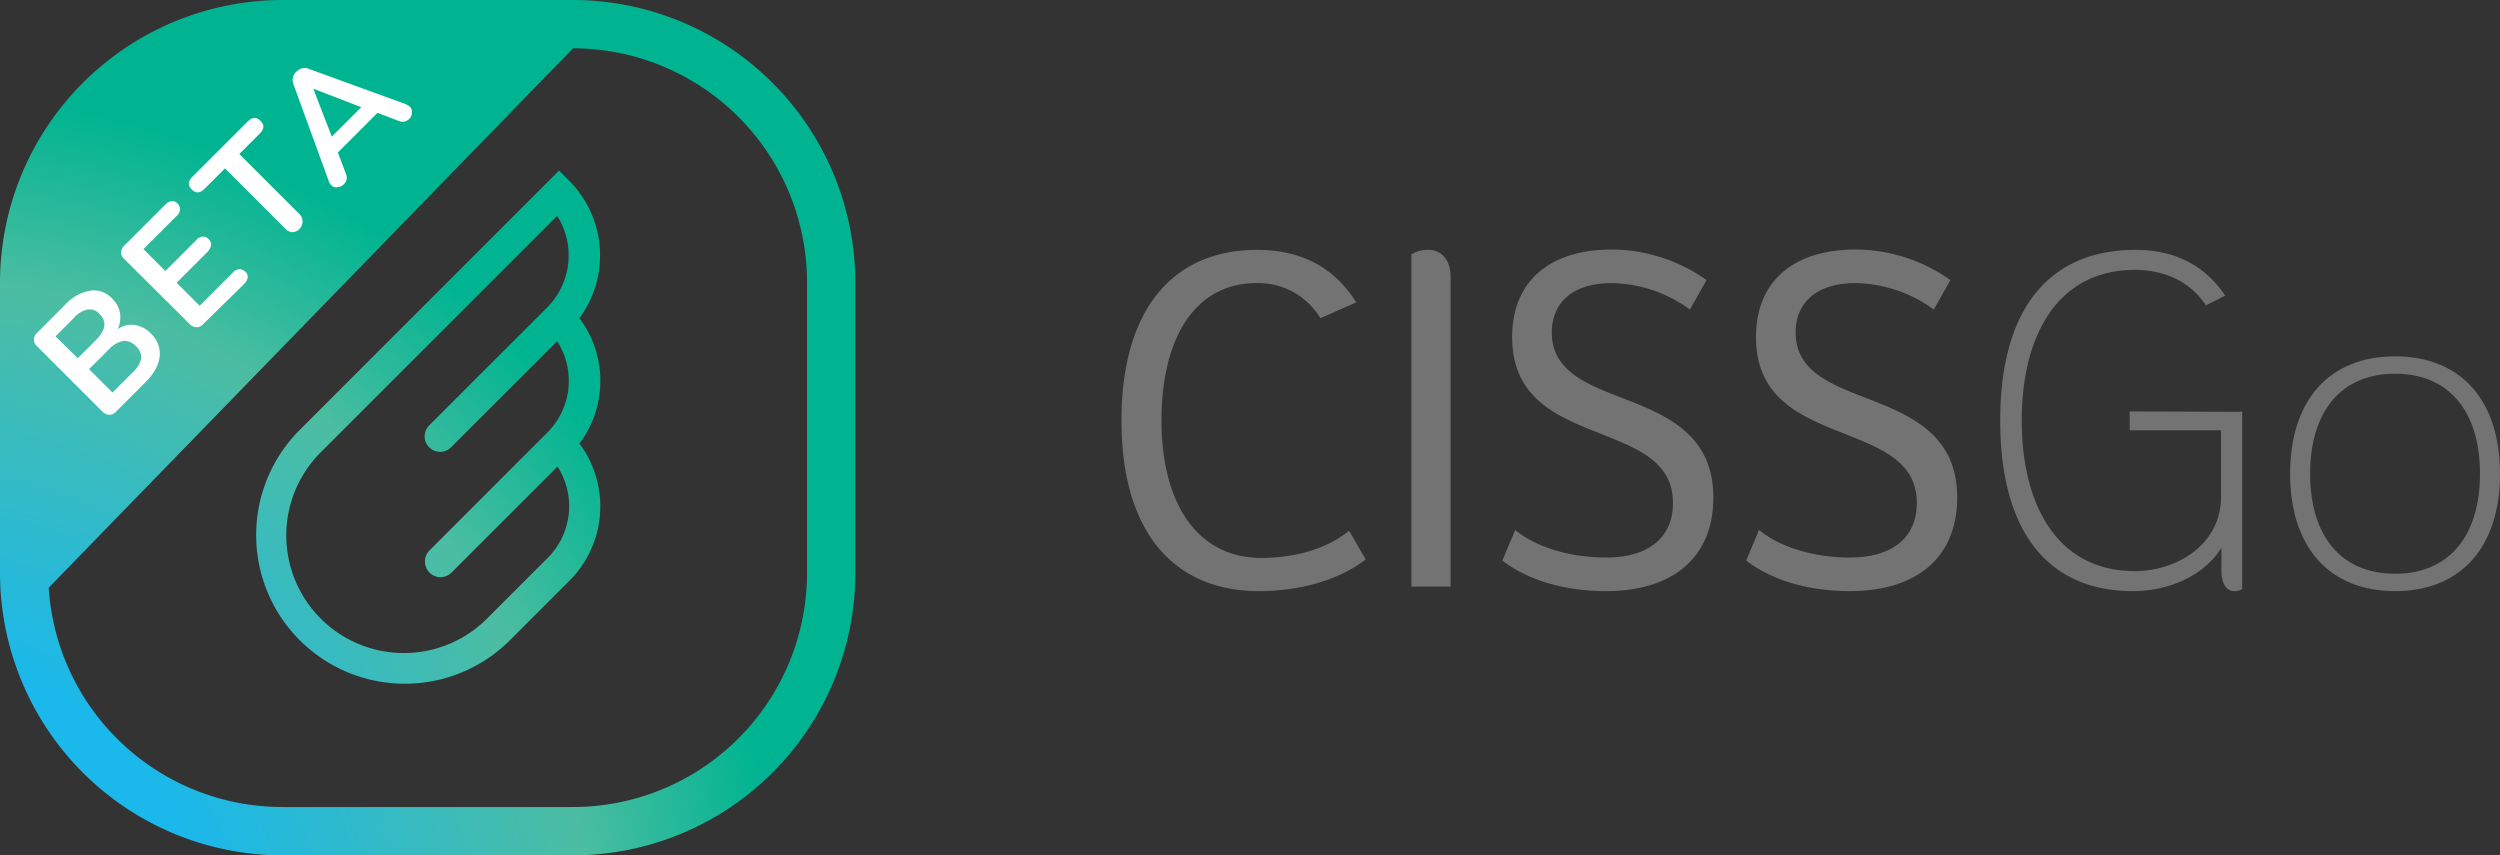 <svg id="Layer_1" data-name="Layer 1" xmlns="http://www.w3.org/2000/svg" xmlns:xlink="http://www.w3.org/1999/xlink" viewBox="0 0 662.3 226.6"><rect x="0" y="0" width="662.3" height="226.6" fill="#333333" stroke="none"/><defs><style>.cls-1{fill:#737373;}.cls-2{fill:url(#Gradiente_sem_nome_3);}.cls-3{isolation:isolate;}.cls-4{fill:#fff;}</style><radialGradient id="Gradiente_sem_nome_3" cx="-25" cy="588" r="295.05" gradientTransform="translate(0 -330)" gradientUnits="userSpaceOnUse"><stop offset="0.09" stop-color="#1ab8eb"/><stop offset="0.28" stop-color="#1ab8eb"/><stop offset="0.62" stop-color="#4cbda2"/><stop offset="0.79" stop-color="#00b491"/></radialGradient></defs><title>Logo</title><path class="cls-1" d="M334.4,157.3c-22.8,0-36.5-15.8-36.5-45.2s13.6-45.2,35.9-45.2c10.1,0,19.7,3.4,26.3,13.9L350.6,85a19.18,19.18,0,0,0-16.9-9.3c-16.5,0-25.2,14.8-25.2,36.4s9.2,36.4,26.5,36.4c9.3,0,17.6-2.6,23.2-7.2l4.4,7.6C355.8,154.2,345.5,157.3,334.4,157.3Z" transform="translate(-0.8 -0.7)"/><path class="cls-1" d="M374.7,156.1v-88a8.24,8.24,0,0,1,4.5-1.2c3.4,0,5.9,2.6,5.9,7.1v82.1Z" transform="translate(-0.8 -0.7)"/><path class="cls-1" d="M452.9,74.9l-4.4,7.8a36.11,36.11,0,0,0-20.8-7c-9.9,0-15.8,4.9-15.8,13.1,0,10,8.9,13.6,18.6,17.3,11.5,4.5,24.2,9.5,24.2,26.4,0,15.8-10.6,24.8-28.5,24.8-10.5,0-20.4-2.7-27.4-8.1l3.4-8.1c5.6,4.6,14.5,7.3,24.1,7.3,11.2,0,17.7-5.3,17.7-14.4,0-10.9-9.2-14.4-18.9-18.3-11.4-4.5-23.7-9.2-23.7-25.7,0-14.8,9.9-23.2,26.5-23.2A43.83,43.83,0,0,1,452.9,74.9Z" transform="translate(-0.8 -0.7)"/><path class="cls-1" d="M517.5,74.9l-4.4,7.8a36.11,36.11,0,0,0-20.8-7c-9.9,0-15.8,4.9-15.8,13.1,0,10,8.9,13.6,18.6,17.3,11.5,4.5,24.2,9.5,24.2,26.4,0,15.8-10.6,24.8-28.5,24.8-10.5,0-20.4-2.7-27.4-8.1l3.4-8.1c5.6,4.6,14.5,7.3,24.1,7.3,11.2,0,17.7-5.3,17.7-14.4,0-10.9-9.2-14.4-18.9-18.3C478.3,111.2,466,106.5,466,90c0-14.8,9.9-23.2,26.5-23.2A43.59,43.59,0,0,1,517.5,74.9Z" transform="translate(-0.8 -0.7)"/><path class="cls-1" d="M594.8,109.8v46.9a3.07,3.07,0,0,1-2.1.6c-1.8,0-3.4-1.6-3.4-5.4v-6.1c-4.4,7.2-13.6,11.5-23.5,11.5-21.6,0-35.1-14.7-35.1-45.2s13.7-45.2,35.8-45.2c9.5,0,17.8,3.3,23.8,12.1l-5.1,2.6c-4.2-6.4-11.1-9.4-18.8-9.4-20.6,0-30,17.5-30,39.9s9.4,39.9,30,39.9c11,0,22.8-7,22.8-19.7V114.7H565v-5l29.8.1Z" transform="translate(-0.8 -0.7)"/><path class="cls-1" d="M607.5,126.2c0-19.5,10.4-31.1,27.8-31.1s27.8,11.6,27.8,31.1-10.4,31.1-27.8,31.1S607.5,145.7,607.5,126.2Zm50.3,0c0-16.6-8.3-26.5-22.5-26.5s-22.5,9.9-22.5,26.5,8.3,26.5,22.5,26.5S657.8,142.8,657.8,126.2Z" transform="translate(-0.8 -0.7)"/><path class="cls-2" d="M154.3,85a28,28,0,0,0-2.5-36.2l-2.9-2.9L146,48.8,79.8,115a39.39,39.39,0,0,0,55.7,55.7l16.3-16.3a27.82,27.82,0,0,0,2.5-36.2A27.6,27.6,0,0,0,154.3,85Zm-39.7,67.4a4.1,4.1,0,0,0,5.8,0l28.1-28.1a19.38,19.38,0,0,1-2.6,24.2l-16.3,16.3a31.15,31.15,0,0,1-44.1-44l62.9-62.9a19.51,19.51,0,0,1-2.6,24.2l-31.3,31.3a4.1,4.1,0,0,0,5.8,5.8l28.1-28.1a19.38,19.38,0,0,1-2.6,24.2l-31.3,31.3A4.2,4.2,0,0,0,114.6,152.4Z" transform="translate(-0.8 -0.7)"/><path class="cls-2" d="M152.6.7h-77A74.94,74.94,0,0,0,.8,75.5v77a74.88,74.88,0,0,0,74.8,74.8h77a74.88,74.88,0,0,0,74.8-74.8v-77A74.94,74.94,0,0,0,152.6.7Zm62,151.8a62.05,62.05,0,0,1-62,62h-77a62.05,62.05,0,0,1-61.9-58.1L152.6,13.5a62.05,62.05,0,0,1,62,62Z" transform="translate(-0.8 -0.7)"/><g class="cls-3"><path class="cls-4" d="M36.5,86.8a7.33,7.33,0,0,1,4.3,2.3,7.3,7.3,0,0,1,2.3,6.1c-.3,2.3-1.5,4.5-3.8,6.8l-7.7,7.7a2.59,2.59,0,0,1-1.8.9,2.69,2.69,0,0,1-1.8-.8L10.6,92.4a2.12,2.12,0,0,1-.8-1.8,2.42,2.42,0,0,1,.9-1.8l7.4-7.4a11.73,11.73,0,0,1,6.6-3.7,6.57,6.57,0,0,1,5.9,2.2,6.74,6.74,0,0,1,2,3.8,7.72,7.72,0,0,1-.6,4.2A6.12,6.12,0,0,1,36.5,86.8ZM21.4,95.6l4.8-4.8c2.6-2.6,3-4.9,1-6.9A3.48,3.48,0,0,0,24,82.7,6.63,6.63,0,0,0,20.3,85l-4.8,4.8Zm16.8.1a4.05,4.05,0,0,0-1.4-3.3A4.25,4.25,0,0,0,33.5,91a7.25,7.25,0,0,0-3.8,2.2l-5.3,5.3,6.2,6.2,5.3-5.3A7,7,0,0,0,38.2,95.7Z" transform="translate(-0.8 -0.7)"/><path class="cls-4" d="M52.9,87.4a2.69,2.69,0,0,1-1.8-.8L33.7,69.3a2.12,2.12,0,0,1-.8-1.8,2.42,2.42,0,0,1,.9-1.8L44.5,55a3.06,3.06,0,0,1,1.7-1,1.74,1.74,0,0,1,1.6.6,2.13,2.13,0,0,1,.7,1.6,2.61,2.61,0,0,1-.9,1.7l-8.8,8.8,5.8,5.8,8.2-8.2a2.4,2.4,0,0,1,1.7-.9,1.83,1.83,0,0,1,1.6.7,1.74,1.74,0,0,1,.6,1.6,3.54,3.54,0,0,1-.9,1.7l-8.2,8.2,6.1,6.1,8.8-8.8a2.59,2.59,0,0,1,1.7-.9,2.29,2.29,0,0,1,1.6.7,1.74,1.74,0,0,1,.6,1.6,3.06,3.06,0,0,1-1,1.7L54.7,86.5A2.59,2.59,0,0,1,52.9,87.4Z" transform="translate(-0.8 -0.7)"/><path class="cls-4" d="M78.3,62.2a2.62,2.62,0,0,1-1.9-.9l-16-16L55,50.7c-1.2,1.2-2.3,1.3-3.4.2s-1-2.2.2-3.4L66.4,32.9c1.2-1.2,2.3-1.3,3.4-.2s1,2.2-.2,3.4l-5.4,5.4,16,16a2.8,2.8,0,0,1-1.9,4.7Z" transform="translate(-0.8 -0.7)"/><path class="cls-4" d="M109.3,28.9a1.83,1.83,0,0,1,.6,1.7,2.14,2.14,0,0,1-.8,1.7,2.38,2.38,0,0,1-1.1.6,2.29,2.29,0,0,1-1.4-.1l-5.8-2.2L90.3,41.1l2.2,5.8a2.29,2.29,0,0,1,.1,1.4,2.52,2.52,0,0,1-.7,1.2,2.72,2.72,0,0,1-1.7.8,1.75,1.75,0,0,1-1.7-.6,2.07,2.07,0,0,1-.6-1L78.5,22.9a3.28,3.28,0,0,1-.1-1.7,2.9,2.9,0,0,1,.9-1.5,3.77,3.77,0,0,1,1.5-.9,2.5,2.5,0,0,1,1.7.1l25.8,9.4A8.79,8.79,0,0,1,109.3,28.9Zm-20.6,8,7.8-7.8L83.8,24.2Z" transform="translate(-0.8 -0.7)"/></g></svg>